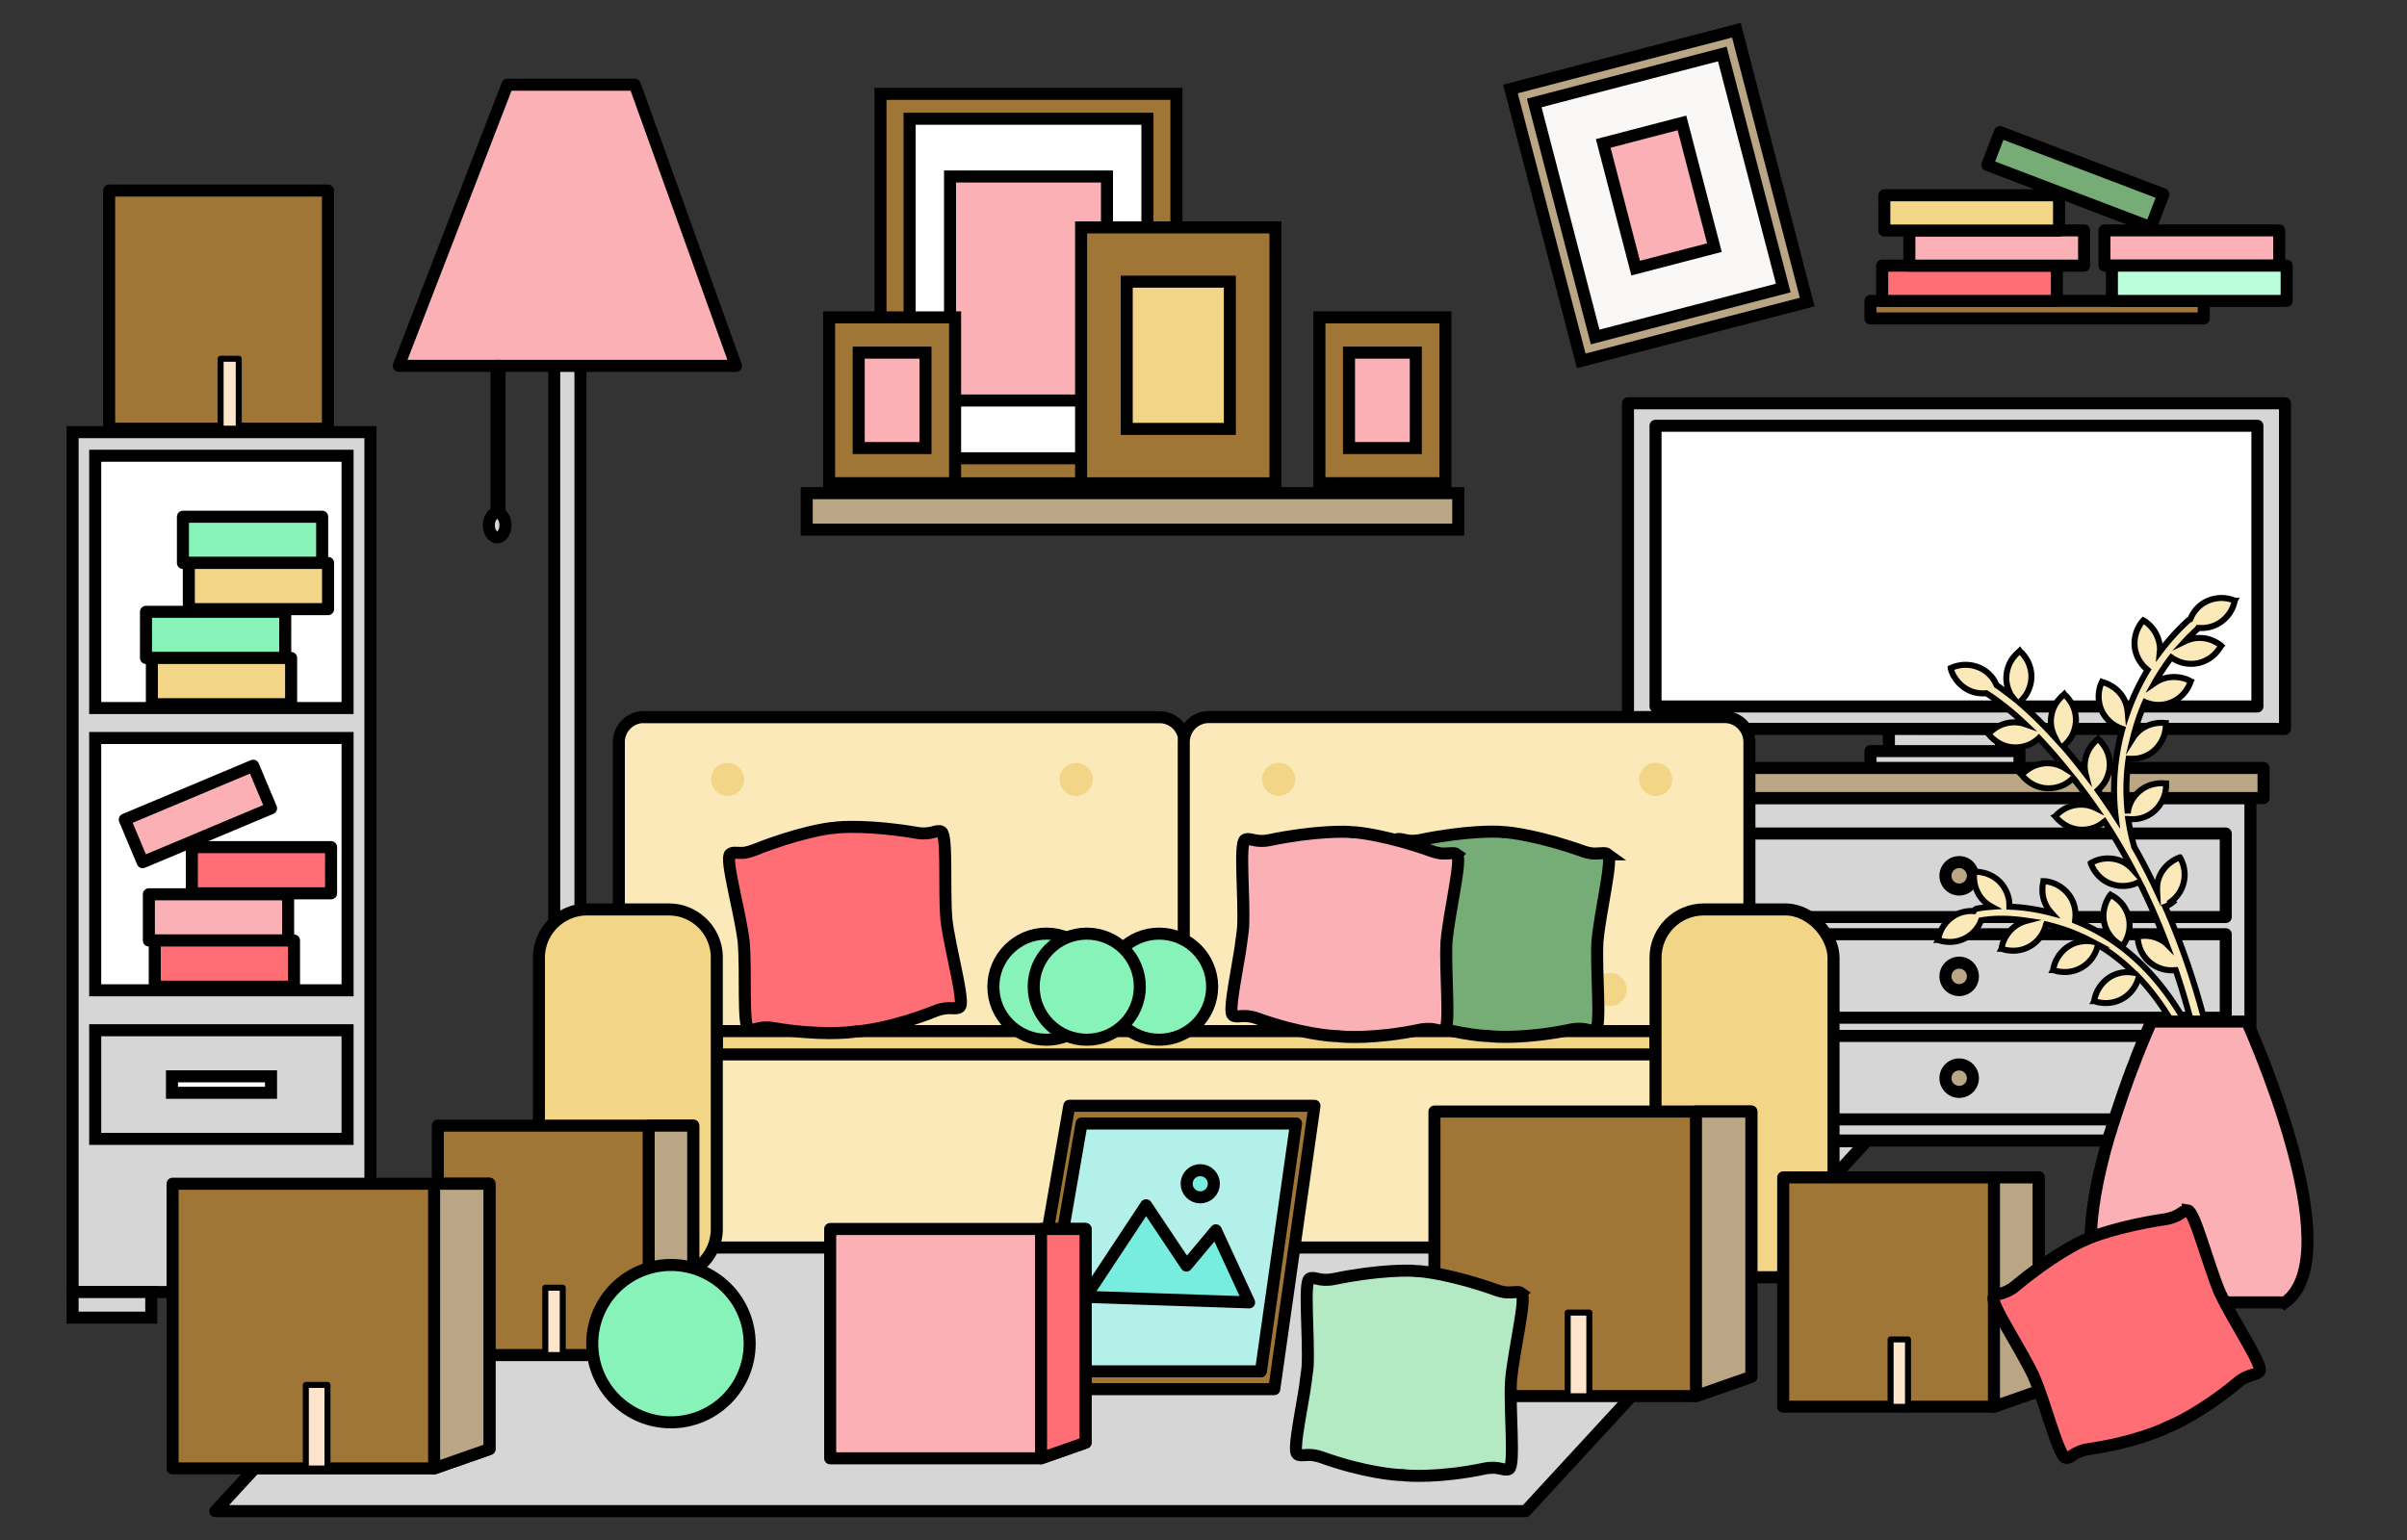 <svg xmlns="http://www.w3.org/2000/svg" id="Calque_1" data-name="Calque 1" viewBox="0 0 200 128"><rect x="0" y="0" width="200" height="128" fill="#333333" stroke="none"/><defs><style>.cls-11,.cls-12,.cls-13,.cls-14,.cls-15,.cls-2,.cls-3,.cls-4,.cls-6,.cls-7,.cls-8,.cls-9{stroke-linecap:round;stroke-linejoin:round}.cls-12,.cls-13,.cls-14,.cls-15,.cls-17,.cls-18,.cls-19,.cls-2,.cls-21,.cls-22,.cls-24,.cls-26,.cls-3,.cls-4,.cls-6,.cls-7,.cls-8,.cls-9{stroke:#000}.cls-2{fill:#77eddf}.cls-21,.cls-3{fill:#d6d6d6}.cls-4{fill:#87f3b9}.cls-24,.cls-6{fill:#baa584}.cls-22,.cls-7{fill:#a07637}.cls-17,.cls-8{fill:#fce9b9}.cls-18,.cls-9{fill:#ff6d75}.cls-11{stroke:#f3d587}.cls-11,.cls-12{fill:#f3d587}.cls-13,.cls-19{fill:#fff}.cls-14,.cls-26{fill:#fab0b4}.cls-15,.cls-17{stroke-width:.5px}.cls-17,.cls-18,.cls-19,.cls-21,.cls-22,.cls-24,.cls-26{stroke-miterlimit:10}.cls-15{fill:#fee4cb}</style></defs><path d="M126.76 125.6H17.89l28.35-30.75H155.1l-28.34 30.75z" class="cls-3"/><path d="M6.03 35.92h24.75v71.47H6.03z" class="cls-21"/><path d="M7.91 37.88h20.97v20.97H7.91zM7.91 61.34h20.97v20.97H7.91z" class="cls-19"/><path d="M7.91 85.63h20.97v9.03H7.91z" class="cls-21"/><path d="M14.29 89.46h8.23v1.37h-8.23z" class="cls-19"/><path d="M6.03 107.39h6.54v2.13H6.03zM24.23 107.39h6.54v2.13h-6.54z" class="cls-21"/><path d="M12.37 74.33h11.57v3.84H12.37z" class="cls-14"/><path d="M12.86 78.17h11.57v3.84H12.86z" class="cls-9"/><path d="m10.369 68.122 10.668-4.478 1.486 3.54-10.668 4.478z" class="cls-14"/><path d="M15.94 70.41h11.57v3.84H15.94z" class="cls-9"/><path d="M12.13 50.85H23.7v3.84H12.13z" class="cls-4"/><path d="M12.62 54.69h11.57v3.84H12.62z" class="cls-12"/><path d="M15.2 42.95h11.57v3.84H15.2z" class="cls-4"/><path d="M15.69 46.79h11.57v3.84H15.69z" class="cls-12"/><path d="M156.95 60.55v1.88h9.31v-1.85l-9.31-.03zM155.42 62.43h12.38v1.53h-12.38z" class="cls-3"/><path d="M135.27 33.52h54.59v27.06h-54.59z" class="cls-3"/><path d="M137.56 35.39h50.01v23.33h-50.01z" class="cls-13"/><path d="M138.4 66.33h48.59V94.8H138.4z" class="cls-3"/><path d="M135.93 63.83h52.15v2.5h-52.15z" class="cls-6"/><path d="M140.63 69.28h44.31v6.94h-44.31zM140.63 77.65h44.31v6.94h-44.31zM140.63 86.1h44.31v6.94h-44.31z" class="cls-3"/><path d="m142.4 94.79-.95 5.86h2.32l2.04-5.86h-3.41z" class="cls-13"/><path d="m179.63 94.79.95 5.86h-2.32l-2.04-5.86h3.41z" class="cls-6"/><path d="M53.5 59.61h42.85c1.14 0 2.07.93 2.07 2.07v29.06c0 1.14-.93 2.07-2.07 2.07H53.5c-1.15 0-2.08-.93-2.08-2.08V61.68c0-1.15.93-2.08 2.08-2.08Z" class="cls-8"/><path d="M145.36 61.68v29.06c0 1.15-.93 2.07-2.07 2.07h-42.85c-1.15 0-2.08-.93-2.08-2.07V61.68c0-1.15.93-2.08 2.08-2.08h42.85c.13 0 .25.01.37.03.97.18 1.7 1.02 1.7 2.04Z" class="cls-8"/><path d="M51.42 86.47h93.53v17.22H51.42z" class="cls-8"/><path d="M59.56 85.7h78v1.94h-78z" class="cls-12"/><path d="M61.33 64.78c0 .49-.4.88-.88.88s-.88-.4-.88-.88.4-.88.88-.88.88.4.88.88ZM90.3 64.78c0 .49-.4.88-.88.88s-.88-.4-.88-.88.4-.88.88-.88.88.4.88.88ZM138.45 64.78c0 .49-.4.88-.88.88s-.88-.4-.88-.88.4-.88.88-.88.88.4.88.88ZM107.13 64.78c0 .49-.4.88-.88.88s-.88-.4-.88-.88.4-.88.88-.88.88.4.88.88ZM90.3 82.24c0 .49-.4.88-.88.88s-.88-.4-.88-.88.4-.88.88-.88.88.4.88.88ZM134.67 82.24c0 .49-.4.88-.88.88s-.88-.4-.88-.88.4-.88.88-.88.88.4.88.88ZM107.13 82.24c0 .49-.4.88-.88.88s-.88-.4-.88-.88.4-.88.88-.88.88.4.88.88ZM66.69 82.24c0 .49-.4.88-.88.88s-.88-.4-.88-.88.4-.88.88-.88.88.4.88.88ZM76.16 72.76c0 .49-.4.88-.88.88s-.88-.4-.88-.88.4-.88.88-.88.88.4.88.88ZM122.74 72.76c0 .49-.4.88-.88.88s-.88-.4-.88-.88.4-.88.88-.88.88.4.88.88Z" class="cls-11"/><path d="M58.55 100.11c0 1.12-5.26 2.04-11.75 2.04s-11.76-.92-11.76-2.04 4.87-1.97 11.01-2.03V13.6h2.18v84.49c5.81.12 10.32.97 10.32 2.02Z" class="cls-3"/><path d="m42.16 7.04-9.03 23.37h28.02l-8.4-23.37H42.16z" class="cls-14"/><path d="M41.26 30.41h.25v12.72h-.25z" class="cls-13"/><ellipse cx="41.31" cy="43.65" class="cls-3" rx=".69" ry="1.02"/><path d="m88.85 91.91-4.08 23.55h21.11l3.34-23.55H88.85z" class="cls-7"/><path d="m89.87 93.38-3.57 20.6h18.47l2.92-20.6H89.87z" style="fill:#b2f0e9;stroke:#000;stroke-linecap:round;stroke-linejoin:round"/><path d="m90.2 107.79 5.03-7.61 3.35 5.01 2.45-2.93 2.76 5.99-13.59-.46z" class="cls-2"/><circle cx="99.73" cy="98.39" r="1.13" class="cls-2"/><path d="M163.93 72.76a1.14 1.14 0 1 1-2.279.001 1.14 1.14 0 0 1 2.279-.001ZM163.93 81.12a1.14 1.14 0 1 1-2.279.001 1.14 1.14 0 0 1 2.279-.001ZM163.93 89.58a1.14 1.14 0 1 1-2.279.001 1.14 1.14 0 0 1 2.279-.001Z" class="cls-6"/><path d="M59.56 79.6v22.54c0 2.22-1.8 4.01-4.01 4.01h-6.76a4.01 4.01 0 0 1-4.01-4.01V79.6c0-2.22 1.8-4.01 4.01-4.01h6.76c.26 0 .52.03.77.07 1.85.36 3.24 1.98 3.24 3.94Z" class="cls-12"/><rect width="14.79" height="30.57" x="137.56" y="75.59" class="cls-12" rx="4.01" ry="4.01"/><path d="M36.38 93.56v19.07H53.9l3.7-1.31V93.56H36.38z" class="cls-7"/><path d="M53.9 93.56v19.07l3.7-1.31V93.56h-3.7z" class="cls-6"/><path d="M45.31 107.03h1.45v5.6h-1.45z" class="cls-15"/><path d="M68.98 102.15v19.06H86.5l3.7-1.3v-17.76H68.98z" class="cls-14"/><path d="M86.5 102.15v19.06l3.7-1.3v-17.76h-3.7z" class="cls-9"/><path d="M148.17 97.86v19.06h17.51l3.71-1.3V97.86h-21.22z" class="cls-7"/><path d="M165.68 97.86v19.06l3.71-1.3V97.86h-3.71z" class="cls-6"/><path d="M157.09 111.33h1.45v5.6h-1.45z" class="cls-15"/><path d="M119.19 92.39v23.65h21.73l4.6-1.61V92.39h-26.33z" class="cls-7"/><path d="M140.92 92.39v23.65l4.6-1.61V92.39h-4.6z" class="cls-6"/><path d="M130.26 109.1h1.8v6.95h-1.8z" class="cls-15"/><path d="M155.42 25.01h27.69v1.46h-27.69z" class="cls-7"/><path d="M156.39 22.08h14.52v2.93h-14.52z" class="cls-9"/><path d="M158.65 19.15h14.52v2.93h-14.52zM174.86 19.15h14.52v2.93h-14.52z" class="cls-14"/><path d="M156.57 16.23h14.52v2.93h-14.52z" class="cls-12"/><path d="M175.48 22.08H190v2.93h-14.52z" style="fill:#bbfedb;stroke:#000;stroke-linecap:round;stroke-linejoin:round"/><path d="m178.71 18.89-13.58-5.18 1.05-2.73 13.58 5.17-1.05 2.74z" style="fill:#76ac75;stroke:#000;stroke-linecap:round;stroke-linejoin:round"/><path d="M14.34 98.39v23.66h21.73l4.6-1.61V98.39H14.34z" class="cls-7"/><path d="M36.07 98.39v23.66l4.6-1.61V98.39h-4.6z" class="cls-6"/><path d="M25.41 115.11h1.8v6.95h-1.8z" class="cls-15"/><path d="M9.07 15.84h18.18v19.79H9.07z" class="cls-7"/><path d="M18.33 29.82h1.51v5.81h-1.51z" class="cls-15"/><path d="m176.29 78.59.07.03s.02-.02.04-.06c.03-.04.08-.1.12-.17.09-.14.19-.34.27-.57.16-.46.22-1.03.09-1.56a2.825 2.825 0 0 0-1.27-1.75c-.06-.05-.14-.08-.18-.1-.04-.02-.07-.04-.07-.04s-.02.02-.04.06c-.03.04-.08.1-.11.17-.09.14-.19.34-.27.57-.16.46-.22 1.03-.09 1.56.12.53.42 1.02.76 1.36.18.17.36.3.5.39.06.05.14.08.18.1Z" class="cls-17"/><path d="M180.42 74.92c.39-.29.75-.74.93-1.25a2.803 2.803 0 0 0-.09-2.16c-.03-.07-.07-.14-.09-.18-.02-.04-.04-.07-.04-.07s-.02 0-.07.03c-.04.02-.12.04-.19.08-.15.07-.35.18-.54.33-.39.29-.75.74-.94 1.25-.14.37-.17.76-.15 1.14-.59-1.26-1.22-2.5-1.91-3.71v-.02c-.22-.76-.38-1.52-.49-2.29.05 0 .12.02.2.02.17 0 .39 0 .63-.04.48-.08 1-.32 1.4-.7.4-.37.68-.87.81-1.34.06-.24.09-.46.1-.62v-.27h-.07c-.05 0-.12-.02-.2-.02-.17 0-.39 0-.63.05a2.779 2.779 0 0 0-2.21 2.03c-.04.15-.06.29-.07.42-.17-1.51-.15-3.04.07-4.54.05 0 .09.01.15.01.17 0 .39 0 .63-.04.48-.08 1-.32 1.4-.7.4-.37.68-.87.81-1.34.06-.24.09-.46.1-.62v-.27h-.07c-.05 0-.12-.02-.2-.02-.17 0-.39 0-.63.05-.48.08-1 .32-1.4.69-.16.15-.3.32-.42.51.25-1.02.58-2.01 1-2.97a2.822 2.822 0 0 0 2.15.03c.51-.2.95-.57 1.23-.96.14-.2.25-.39.31-.55.04-.07.06-.15.07-.19.02-.05.03-.07.03-.07s-.02-.01-.07-.03c-.04-.02-.11-.06-.18-.09-.16-.07-.37-.14-.61-.18a2.91 2.91 0 0 0-1.56.14c-.21.08-.41.2-.6.33.42-.75.89-1.47 1.41-2.15.03.02.05.04.08.06.14.09.34.2.56.29.46.18 1.03.24 1.56.13.54-.11 1.03-.39 1.38-.73.17-.17.31-.35.41-.49.05-.06.08-.13.11-.17.02-.04.04-.06.04-.06s-.02-.02-.06-.05c-.04-.03-.1-.08-.17-.12-.14-.09-.34-.2-.56-.29-.45-.18-1.02-.24-1.56-.13-.23.05-.45.13-.66.23.32-.35.66-.68 1.01-1a.47.47 0 0 0 .09-.12h.07c.49.04 1.05-.06 1.53-.32.48-.25.88-.67 1.12-1.09.12-.21.2-.42.25-.58.03-.07.04-.15.05-.2.01-.05.02-.07.02-.07s-.02 0-.07-.03c-.04-.02-.12-.05-.19-.07-.16-.05-.38-.09-.62-.12a2.91 2.91 0 0 0-1.53.31c-.49.25-.88.66-1.12 1.09-.07.13-.12.25-.17.36-.06.02-.12.06-.18.11-.87.79-1.65 1.67-2.35 2.6.02-.21.02-.42-.02-.62-.08-.54-.34-1.05-.66-1.42a3.46 3.46 0 0 0-.46-.43.943.943 0 0 0-.17-.11c-.04-.03-.06-.04-.06-.04s-.02.02-.05.06c-.03.04-.09.09-.13.16-.1.14-.21.33-.31.55-.2.44-.29 1.01-.21 1.55.08.54.34 1.05.66 1.42.14.16.28.28.4.38-.67 1.11-1.23 2.29-1.66 3.51-.03-.34-.11-.68-.26-.99-.23-.49-.63-.91-1.05-1.16-.21-.13-.41-.22-.57-.28-.07-.03-.15-.05-.19-.06a.313.313 0 0 1-.07-.02s-.01.02-.03.07c-.02.04-.05.11-.08.19-.06.16-.11.37-.14.62-.06.48.01 1.05.25 1.54.23.49.63.91 1.04 1.17.21.13.41.22.57.28.03.02.06.02.09.03-.65 2.36-.85 4.84-.56 7.27-.47-.73-.97-1.46-1.48-2.17.03-.03.06-.05.09-.08.12-.12.27-.28.41-.48.28-.4.47-.94.49-1.49.02-.54-.14-1.1-.39-1.51-.13-.21-.26-.38-.38-.51a.922.922 0 0 0-.15-.14.173.173 0 0 1-.05-.05s-.02.02-.06.05c-.03.03-.1.08-.15.13-.12.12-.27.28-.41.48-.28.4-.47.94-.49 1.49-.01.25.02.51.08.75-.59-.77-1.21-1.54-1.87-2.3h.01c.03-.03.1-.08.15-.13.12-.12.27-.28.41-.48.28-.4.47-.94.49-1.49.02-.54-.14-1.1-.39-1.51-.13-.21-.26-.38-.38-.51a.922.922 0 0 0-.15-.14.173.173 0 0 1-.05-.05s-.02.02-.06.05c-.03.03-.1.08-.15.13-.12.12-.27.28-.41.48-.28.4-.47.94-.49 1.49-.02.5.12 1 .33 1.41-.93-1.02-1.92-2-2.96-2.89.03-.03.07-.05.11-.09.12-.12.27-.28.41-.48.28-.4.47-.94.49-1.49.02-.54-.14-1.1-.39-1.51-.13-.21-.26-.38-.38-.51a.922.922 0 0 0-.15-.14.173.173 0 0 1-.05-.05s-.02.02-.06.05c-.03.03-.1.08-.15.13-.12.12-.27.28-.41.48-.28.4-.47.94-.49 1.49-.02.55.14 1.1.39 1.51.03.06.07.1.11.15-.43-.34-.87-.66-1.31-.97-.06-.13-.13-.27-.22-.42-.26-.41-.68-.8-1.18-1.02a2.92 2.92 0 0 0-1.55-.23c-.24.04-.46.09-.61.15-.08.02-.15.06-.19.08-.04.02-.07.03-.07.03s0 .02.02.07c.02.04.03.12.06.19.06.16.15.36.29.56.26.41.68.8 1.18 1.03.45.21.97.27 1.42.23 1.14.74 2.21 1.61 3.22 2.57-.26-.09-.54-.15-.82-.15-.54-.02-1.1.14-1.52.39-.21.13-.38.26-.51.38-.06.05-.11.11-.14.15-.03.04-.05.05-.05.05s.02.02.05.06c.03.03.08.1.13.15.12.12.28.27.48.41.4.28.94.48 1.48.49.55.02 1.1-.13 1.52-.38.21-.13.39-.26.51-.38l.01-.01c.77.82 1.51 1.67 2.21 2.53-.39-.25-.89-.43-1.41-.44-.54-.02-1.1.14-1.52.39-.21.13-.38.26-.51.38-.06.05-.11.11-.14.15-.03.04-.05.05-.05.05s.02.02.05.06c.03.03.08.1.13.15.12.12.28.27.48.41.4.28.94.48 1.48.49.55.02 1.1-.13 1.52-.38.21-.13.39-.26.51-.38.04-.03.06-.06.09-.09.16.21.33.42.49.62.47.61.92 1.23 1.36 1.86-.33-.16-.71-.26-1.1-.27-.54-.02-1.1.14-1.52.39-.21.13-.38.26-.51.38-.06.05-.11.11-.14.15-.03.04-.05.05-.05.05s.02.02.05.06c.03.03.08.1.13.15.12.12.28.27.48.41.4.28.94.48 1.48.49.55.02 1.1-.13 1.52-.38.17-.1.3-.21.42-.3.84 1.29 1.62 2.62 2.34 3.98-.28-.31-.64-.59-1.07-.74-.51-.19-1.09-.21-1.56-.11-.24.05-.45.13-.6.2-.07.03-.14.07-.18.09-.04.02-.07.04-.07.04s0 .02.03.07c.02.04.04.12.08.19.07.15.18.35.33.54.29.39.74.75 1.26.93.51.19 1.08.21 1.56.11.24-.05.45-.13.6-.2.07-.03.13-.06.17-.09.84 1.67 1.59 3.39 2.25 5.14l-.03-.03c-.42-.35-.96-.55-1.44-.6-.24-.03-.47-.02-.63 0-.08 0-.16.02-.2.03-.05 0-.07.01-.07.01v.07c0 .05 0 .13.01.2.02.17.06.39.14.62a2.796 2.796 0 0 0 2.96 1.9h.04c.69 2.03 1.26 4.09 1.75 6.18-2.1-4.5-5.32-8.37-10.11-10.28v-.04c.03-.17.04-.39.03-.63-.03-.49-.2-1.03-.53-1.47-.32-.44-.79-.78-1.24-.96a3.19 3.19 0 0 0-.61-.17c-.08-.02-.16-.02-.2-.02h-.07s0 .03-.02.07c0 .05-.03.12-.04.2-.03.17-.04.39-.03.63.03.49.2 1.03.53 1.47.07.1.15.19.23.28-1.14-.3-2.33-.49-3.51-.53 0-.16 0-.34-.03-.55a2.88 2.88 0 0 0-.67-1.41c-.36-.41-.86-.7-1.33-.83-.24-.06-.46-.1-.62-.11h-.27v.07c0 .05-.02.12-.02.2 0 .17 0 .39.04.63.08.48.31 1.01.67 1.41.22.25.49.45.77.6-.4.03-.79.07-1.18.14-.16.03-.26.11-.32.22-.04 0-.08 0-.12-.01-.49-.01-1.05.11-1.51.4-.47.28-.84.72-1.06 1.15-.11.22-.18.43-.22.59-.02.08-.03.15-.04.2 0 .05-.01.07-.01.07s.02 0 .07.02c.04.01.12.04.2.06.16.04.38.07.63.08a2.787 2.787 0 0 0 2.57-1.55c.04-.08.07-.16.1-.24 1.14-.21 2.47-.17 3.8.03-.27.07-.53.17-.77.32-.47.28-.84.72-1.06 1.15-.11.22-.18.43-.22.59-.02.08-.03.15-.04.2 0 .05-.01.07-.01.07s.02 0 .07.02c.04.01.12.04.2.06.16.04.38.07.63.08a2.787 2.787 0 0 0 2.57-1.55c.11-.22.18-.43.22-.59 0-.02 0-.03.01-.05.61.15 1.2.32 1.76.52.71.25 1.38.56 2.03.9-.11-.02-.23-.03-.36-.03-.49-.01-1.05.11-1.51.4-.47.28-.84.72-1.06 1.15-.11.22-.18.43-.22.59-.02.08-.03.15-.04.2 0 .05-.01.07-.01.07s.02 0 .07.02c.04.01.12.04.2.06.16.04.38.07.63.08a2.787 2.787 0 0 0 2.57-1.55c.11-.22.18-.43.22-.59.01-.04.02-.08.02-.12 1.1.65 2.09 1.43 2.99 2.32-.13-.02-.28-.04-.45-.05-.49-.01-1.05.11-1.51.4-.47.28-.84.72-1.06 1.15-.11.22-.18.43-.22.59-.02.08-.03.15-.04.2 0 .05-.01.07-.01.07s.02 0 .07.02c.04.01.12.04.2.06.16.04.38.07.63.08a2.787 2.787 0 0 0 2.57-1.55c.11-.22.18-.43.22-.59 2.71 2.85 4.5 6.65 5.62 10.42.05.17.16.27.29.32.06.41.13.81.19 1.22.09.66 1.13.64 1.04-.02-.87-6.14-2.45-12.17-4.93-17.81.03-.01.04-.01.07-.03.15-.07.35-.18.54-.33Z" class="cls-17"/><path d="M174.51 97.22c-.62 2.72-.97 5.42-.67 7.54-.31-2.13.04-4.83.67-7.54ZM174.37 106.67c-.27-.56-.44-1.21-.53-1.91.11.71.28 1.35.53 1.91Z" class="cls-26"/><path d="M189.82 108.25h-14.21c-.55-.39-.95-.93-1.24-1.57-.26-.56-.43-1.21-.53-1.91-.3-2.13.05-4.83.67-7.54.1-.42.2-.84.31-1.26.04-.17.09-.33.13-.49.03-.1.05-.2.09-.31.07-.28.16-.56.24-.84.03-.09.05-.18.09-.27.04-.16.1-.31.14-.47.03-.09.05-.18.09-.27.14-.45.28-.88.43-1.31.11-.33.21-.65.32-.96.17-.5.34-.98.51-1.44.06-.16.12-.32.18-.47.01-.04.03-.09.04-.13l.18-.45c.04-.12.09-.24.13-.34.06-.19.14-.36.2-.53.11-.26.2-.5.29-.72.52-1.28.88-2.06.88-2.06h7.94s8.79 19.33 3.14 23.36Z" class="cls-26"/><path d="m125.504 7.396 18.775-4.887 5.882 22.597-18.775 4.887z" class="cls-24"/><path d="M129.75 6.21h16.15v20.1h-16.15z" style="fill:#f9f8f6;stroke-miterlimit:10;stroke:#000" transform="rotate(-14.59 137.777 16.248)"/><path d="m133.213 11.92 6.542-1.703 2.698 10.365-6.543 1.703z" class="cls-26"/><path d="M79.01 78.61s0-.04-.01-.06l-.09-.45c0-.04-.02-.08-.02-.12-.03-.17-.06-.33-.09-.49 0-.03-.01-.06-.02-.09-.02-.13-.04-.26-.06-.38 0-.05-.01-.09-.02-.14l-.06-.44c-.22-2.52.1-7.04-.42-7.31-.41-.22-.81.31-2.06.09-3.7-.64-6.38-.51-6.85-.41-.47 0-3.13.44-6.61 1.83-.13.05-.26.09-.38.13l-.11.03c-.08.02-.15.03-.22.05-.04 0-.07.01-.1.02-.07 0-.14.01-.2.02h-.07c-.45.01-.73-.08-.95.1-.45.37.81 4.73 1.12 7.24.22 2.52-.1 7.04.42 7.31.41.22.81-.31 2.06-.09 3.7.64 6.37.38 6.83.28.47 0 3.14-.31 6.62-1.7 1.18-.47 1.68-.04 2.03-.34.15-.13.1-.72-.03-1.53 0-.03 0-.05-.01-.08-.17-.97-.45-2.24-.7-3.46ZM181.79 100.63c-.28-.05-.47.17-.87.39-.02.01-.04.02-.07.03-.06.03-.12.06-.18.08-.03.01-.07.03-.1.04-.07.03-.14.05-.22.07l-.11.03c-.12.03-.24.06-.39.08-3.71.54-6.23 1.5-6.64 1.73-.45.15-2.84 1.38-5.72 3.79-.97.81-1.58.56-1.83.95-.31.49 2.23 4.24 3.31 6.54.06.13.11.27.17.41.02.04.03.08.05.12.05.12.09.24.14.37 0 .03.02.05.03.08.06.16.11.32.17.48 0 .03.02.06.03.08.06.16.11.32.17.49.75 2.22 1.48 4.71 1.91 4.78.46.08.67-.55 1.93-.73 3.71-.54 6.17-1.61 6.58-1.85.45-.15 2.89-1.27 5.77-3.67.97-.81 1.58-.56 1.83-.95.31-.49-2.23-4.24-3.3-6.54-.99-2.33-2.09-6.73-2.66-6.82Z" class="cls-18"/><path d="M133.6 71.01c-.23-.17-.5-.07-.95-.07h-.27c-.03 0-.07 0-.11-.01-.07 0-.15-.02-.23-.04-.04 0-.07-.01-.11-.02-.12-.03-.24-.06-.38-.11-3.53-1.27-6.2-1.61-6.67-1.6-.46-.08-3.15-.11-6.83.65-1.24.26-1.66-.25-2.06-.02-.51.29-.03 4.79-.16 7.32-.01.14-.03.29-.05.44 0 .04-.01.09-.02.13-.02.13-.03.26-.05.39 0 .03 0 .06-.01.08-.02.16-.05.33-.07.5 0 .03 0 .06-.01.09-.03.17-.05.34-.08.51-.38 2.32-.91 4.85-.57 5.12.37.28.85-.16 2.04.27 3.53 1.27 6.21 1.48 6.68 1.47.47.08 3.15.24 6.82-.53 1.24-.26 1.66.25 2.06.02.5-.29.03-4.79.16-7.32.22-2.52 1.32-6.92.86-7.27Z" style="stroke-miterlimit:10;fill:#76ac75;stroke:#000"/><path d="M121.06 71.01c-.23-.17-.5-.07-.95-.07h-.27c-.03 0-.07 0-.11-.01-.07 0-.15-.02-.23-.04-.04 0-.07-.01-.11-.02-.12-.03-.24-.06-.38-.11-3.53-1.27-6.2-1.61-6.67-1.59-.46-.08-3.15-.11-6.83.65-1.24.26-1.66-.25-2.06-.02-.5.29-.03 4.79-.16 7.32-.01.14-.03.29-.05.44 0 .04-.01.09-.02.13-.02.13-.03.26-.05.39 0 .03 0 .06-.01.08-.02.16-.05.33-.07.5 0 .03 0 .06-.01.09-.03.17-.05.34-.08.51-.38 2.32-.91 4.85-.57 5.12.37.28.85-.16 2.04.27 3.53 1.27 6.21 1.48 6.68 1.47.47.08 3.15.24 6.82-.53 1.24-.26 1.66.25 2.06.02.5-.29.03-4.79.16-7.32.22-2.52 1.32-6.92.86-7.27Z" class="cls-26"/><path d="M126.42 107.49c-.23-.17-.5-.07-.95-.07h-.27c-.03 0-.07 0-.11-.01-.07 0-.15-.02-.23-.04-.04 0-.07-.01-.11-.02-.12-.03-.24-.06-.38-.11-3.53-1.27-6.2-1.61-6.67-1.59-.46-.08-3.15-.11-6.83.65-1.24.26-1.66-.25-2.06-.02-.5.29-.03 4.79-.16 7.32-.01.14-.03.29-.05.44 0 .04-.01.09-.02.13-.02.13-.03.26-.05.39 0 .03 0 .06-.01.08-.02.16-.05.33-.07.5 0 .03 0 .06-.01.09-.03.17-.05.34-.08.51-.38 2.32-.91 4.85-.57 5.12.37.28.85-.16 2.04.27 3.53 1.27 6.21 1.48 6.68 1.47.47.08 3.15.24 6.82-.53 1.24-.26 1.66.25 2.06.02.5-.29.03-4.79.16-7.32.22-2.52 1.32-6.92.86-7.27Z" style="fill:#b4eac3;stroke-miterlimit:10;stroke:#000"/><path d="M67.03 40.99h54.14v3.03H67.03z" class="cls-24"/><path d="M73.16 7.8h24.59v32.37H73.16z" class="cls-22"/><path d="M75.58 9.87h19.76v28.22H75.58z" class="cls-19"/><path d="M78.94 14.67h13.04v18.62H78.94z" class="cls-26"/><path d="M89.83 18.9h16.15v21.27H89.83z" class="cls-22"/><path d="M93.62 23.41h8.57v12.24h-8.57z" style="stroke-miterlimit:10;fill:#f3d587;stroke:#000"/><path d="M109.63 26.38h10.47v13.78h-10.47z" class="cls-22"/><path d="M112.09 29.31h5.55v7.93h-5.55z" class="cls-26"/><path d="M68.89 26.38h10.47v13.78H68.89z" class="cls-22"/><path d="M71.35 29.31h5.55v7.93h-5.55z" class="cls-26"/><circle cx="55.75" cy="111.68" r="6.54" class="cls-4"/><circle cx="96.31" cy="82.01" r="4.41" class="cls-4"/><circle cx="86.95" cy="82.01" r="4.41" class="cls-4"/><circle cx="90.3" cy="82.01" r="4.41" class="cls-4"/><path d="M-824.72-2712.47h2244.45v5948.74H-824.72z" style="fill:none;stroke:#fff;stroke-width:8px;stroke-linecap:round;stroke-linejoin:round"/></svg>